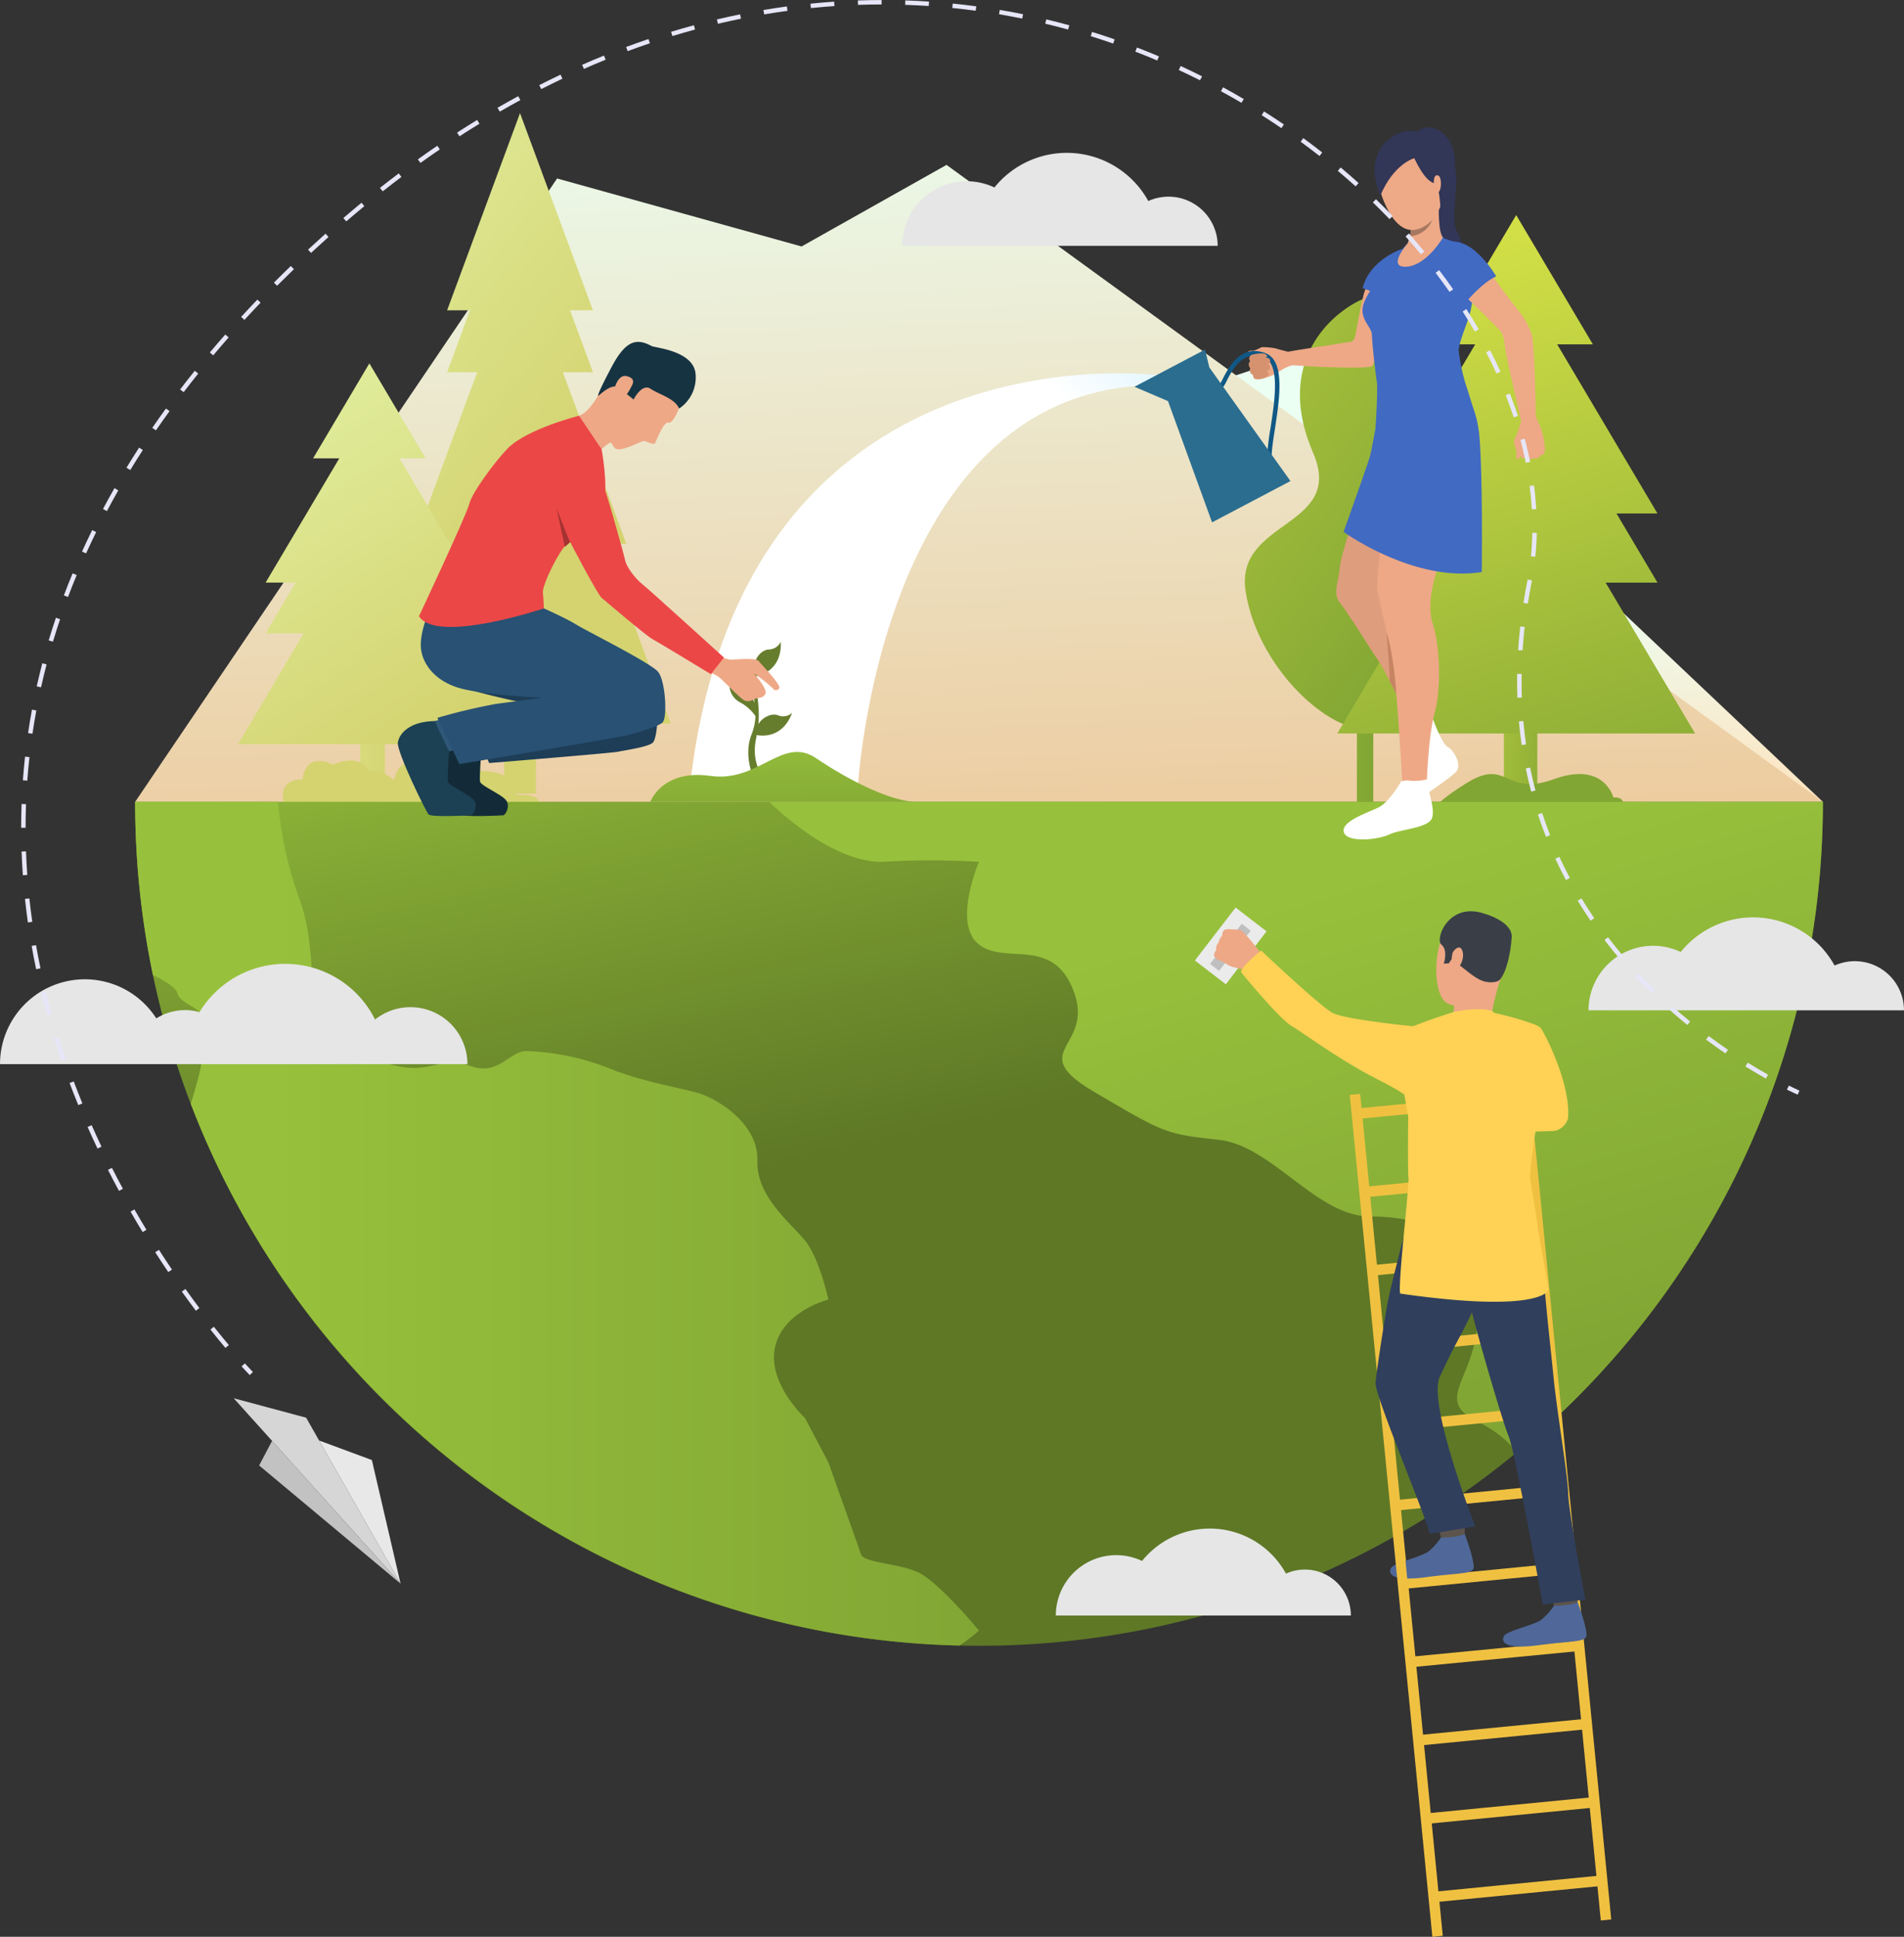 <svg xmlns="http://www.w3.org/2000/svg" xmlns:xlink="http://www.w3.org/1999/xlink" width="422.768" height="430" viewBox="0 0 422.768 430">
  <rect x="0" y="0" width="422.768" height="430" fill="#333333" stroke="none"/>
  <defs>
    <linearGradient id="linear-gradient" x1="0.411" y1="0.504" x2="0.525" y2="1.141" gradientUnits="objectBoundingBox">
      <stop offset="0.16" stop-color="#ebfff3"/>
      <stop offset="1" stop-color="#ffe0ba"/>
    </linearGradient>
    <linearGradient id="linear-gradient-2" x1="0.354" y1="-0.463" x2="0.525" y2="1.254" gradientUnits="objectBoundingBox">
      <stop offset="0.16" stop-color="#ebfff3"/>
      <stop offset="1" stop-color="#edc391"/>
    </linearGradient>
    <linearGradient id="linear-gradient-3" x1="-16.212" y1="-2.269" x2="0.884" y2="0.564" gradientUnits="objectBoundingBox">
      <stop offset="0.16" stop-color="#d4e046"/>
      <stop offset="1" stop-color="#82a634"/>
    </linearGradient>
    <linearGradient id="linear-gradient-4" x1="-0.642" y1="-1.193" x2="0.743" y2="0.886" xlink:href="#linear-gradient-3"/>
    <linearGradient id="linear-gradient-5" x1="-1.885" y1="-1.404" x2="1.475" y2="1.278" xlink:href="#linear-gradient-3"/>
    <linearGradient id="linear-gradient-6" x1="0.248" y1="-0.194" x2="0.562" y2="1.295" xlink:href="#linear-gradient-3"/>
    <linearGradient id="linear-gradient-7" x1="-0.911" y1="-22.624" x2="0.2" y2="-4.121" xlink:href="#linear-gradient-3"/>
    <linearGradient id="linear-gradient-8" x1="-8.037" y1="-2.581" x2="1.489" y2="0.857" gradientUnits="objectBoundingBox">
      <stop offset="0.16" stop-color="#e9ffbb"/>
      <stop offset="0.995" stop-color="#d4d370"/>
    </linearGradient>
    <linearGradient id="linear-gradient-9" x1="-9.346" y1="-3.186" x2="-0.149" y2="0.257" xlink:href="#linear-gradient-8"/>
    <linearGradient id="linear-gradient-10" x1="-2.037" y1="-24.673" x2="0.173" y2="-2.348" xlink:href="#linear-gradient-8"/>
    <linearGradient id="linear-gradient-11" x1="2" y1="-152.187" x2="3.936" y2="-127.125" xlink:href="#linear-gradient-8"/>
    <linearGradient id="linear-gradient-12" x1="-0.526" y1="-0.764" x2="0.445" y2="0.779" xlink:href="#linear-gradient-8"/>
    <linearGradient id="linear-gradient-13" x1="-0.288" y1="-0.848" x2="0.571" y2="1.063" xlink:href="#linear-gradient-8"/>
    <linearGradient id="linear-gradient-14" x1="1.673" y1="-0.653" x2="0.799" y2="0.177" gradientUnits="objectBoundingBox">
      <stop offset="0.16" stop-color="#69d1ff"/>
      <stop offset="1" stop-color="#fff"/>
    </linearGradient>
    <linearGradient id="linear-gradient-15" x1="0.259" y1="-0.376" x2="0.57" y2="0.348" gradientUnits="objectBoundingBox">
      <stop offset="0.16" stop-color="#97c13c"/>
      <stop offset="1" stop-color="#5e7826"/>
    </linearGradient>
    <linearGradient id="linear-gradient-16" y1="0.5" x2="1" y2="0.5" gradientUnits="objectBoundingBox">
      <stop offset="0.16" stop-color="#97c13c"/>
      <stop offset="1" stop-color="#82a634"/>
    </linearGradient>
    <linearGradient id="linear-gradient-17" x1="0.492" y1="-0.016" x2="0.889" y2="0.796" xlink:href="#linear-gradient-16"/>
    <linearGradient id="linear-gradient-18" x1="2.155" y1="-0.097" x2="1.012" y2="0.336" gradientUnits="objectBoundingBox">
      <stop offset="0.096" stop-color="#5d7d2e"/>
      <stop offset="1" stop-color="#677d2e"/>
    </linearGradient>
    <linearGradient id="linear-gradient-19" x1="-118.128" y1="31.217" x2="-118.531" y2="30.307" gradientUnits="objectBoundingBox">
      <stop offset="0.16" stop-color="#105885"/>
      <stop offset="1" stop-color="#2b6d8f"/>
    </linearGradient>
    <linearGradient id="linear-gradient-20" x1="-50.819" y1="23.751" x2="-50.916" y2="23.366" xlink:href="#linear-gradient-19"/>
    <linearGradient id="linear-gradient-21" x1="0.406" y1="-0.981" x2="0.647" y2="4.091" xlink:href="#linear-gradient-15"/>
  </defs>
  <g id="Grupo_30612" data-name="Grupo 30612" transform="translate(-443.648 -203.218)">
    <g id="Grupo_30611" data-name="Grupo 30611" transform="translate(443.648 203.218)">
      <path id="Trazado_64627" data-name="Trazado 64627" d="M501.191,450.865,621.97,373.438,652.8,386.876l115.234-38.12,107.9,102.109Z" transform="translate(-471.18 -272.851)" fill="url(#linear-gradient)"/>
      <path id="Trazado_64628" data-name="Trazado 64628" d="M875.938,414.817,681.35,273.413l-32.188,18.109-54.284-15.094L501.191,414.817Z" transform="translate(-471.18 -236.803)" fill="url(#linear-gradient-2)"/>
      <g id="Grupo_30413" data-name="Grupo 30413" transform="translate(276.406 65.877)">
        <rect id="Rectángulo_6145" data-name="Rectángulo 6145" width="3.627" height="70.507" transform="translate(24.889 46.976)" fill="url(#linear-gradient-3)"/>
        <path id="Trazado_64629" data-name="Trazado 64629" d="M997.829,331.038c-8.763,5.124-16.323,16.323-9.068,33.1S971.3,378.875,973.8,394.971s17.23,30.379,26.525,30.606,23.8-5.895,15.417-25.392,6.575-17.012,1.587-32.2S1012.566,322.423,997.829,331.038Z" transform="translate(-973.621 -329.528)" fill="url(#linear-gradient-4)"/>
      </g>
      <g id="Grupo_30414" data-name="Grupo 30414" transform="translate(296.935 47.746)">
        <rect id="Rectángulo_6146" data-name="Rectángulo 6146" width="7.428" height="63.902" transform="translate(36.99 66.849)" fill="url(#linear-gradient-5)"/>
        <path id="Trazado_64630" data-name="Trazado 64630" d="M1072.568,376.37h11.512l-9.1-15.347h9.1l-22.272-37.552h7.923l-17.025-28.706-17.024,28.706h7.922l-22.272,37.552h9.1l-9.1,15.347h11.513l-19.862,33.491h79.447Z" transform="translate(-1012.983 -294.765)" fill="url(#linear-gradient-6)"/>
      </g>
      <path id="Trazado_64631" data-name="Trazado 64631" d="M1094.275,537.893s-2.029-8.113-13.183-4.057-10.141-4.984-19.557.969-6.23,5.951-6.23,5.951h40.709S1097.752,537.748,1094.275,537.893Z" transform="translate(-736.048 -360.859)" fill="url(#linear-gradient-7)"/>
      <g id="Grupo_30415" data-name="Grupo 30415" transform="translate(52.835 25.115)">
        <rect id="Rectángulo_6147" data-name="Rectángulo 6147" width="5.455" height="48.672" transform="translate(27.17 104.659)" fill="url(#linear-gradient-8)"/>
        <rect id="Rectángulo_6148" data-name="Rectángulo 6148" width="7.064" height="60.77" transform="translate(59.104 90.297)" fill="url(#linear-gradient-9)"/>
        <path id="Trazado_64632" data-name="Trazado 64632" d="M564.267,536.323s-1.626-5.188,4.169-5.188c0,0,.305-6.3,6.812-3.253,0,0,5.49-2.847,8.134,1.422,0,0,6.2-.406,6.2,5.287,0,0,3.864-.4,3.864,1.732Z" transform="translate(-554.093 -383.224)" fill="url(#linear-gradient-10)"/>
        <path id="Trazado_64633" data-name="Trazado 64633" d="M601.164,536.323s-2.084-5.188,5.343-5.188c0,0,.391-6.3,8.729-3.253,0,0,7.036-2.847,10.424,1.422,0,0,7.947-.406,7.947,5.287,0,0,4.952-.4,4.952,1.732Z" transform="translate(-571.718 -383.224)" fill="url(#linear-gradient-11)"/>
        <path id="Trazado_64634" data-name="Trazado 64634" d="M653.041,346.963h4.9l-14.079-38.069h6.678l-5.083-13.744h5.083l-16.19-43.778-16.19,43.778h5.083l-5.083,13.744h6.678l-14.079,38.069h4.9l-14.773,39.944h66.919Z" transform="translate(-571.718 -251.372)" fill="url(#linear-gradient-12)"/>
        <path id="Trazado_64635" data-name="Trazado 64635" d="M588.718,417.838h8.455l-6.685-11.272h6.685l-16.358-27.582h5.819l-12.5-21.085-12.5,21.085h5.819l-16.358,27.582h6.685l-6.685,11.272h8.454l-14.588,24.6h58.353Z" transform="translate(-544.953 -302.34)" fill="url(#linear-gradient-13)"/>
      </g>
      <path id="Trazado_64636" data-name="Trazado 64636" d="M841.665,362.6S748.852,350.084,737.3,454.171h37.312s4.711-86.75,63.755-89.333Z" transform="translate(-584.146 -279.248)" fill="url(#linear-gradient-14)"/>
      <path id="Trazado_64637" data-name="Trazado 64637" d="M875.938,544.537A187.342,187.342,0,0,1,688.565,731.91c-1.445,0-2.891-.013-4.336-.053a187.153,187.153,0,0,1-183.038-187.32Z" transform="translate(-471.18 -366.523)" fill="url(#linear-gradient-15)"/>
      <path id="Trazado_64638" data-name="Trazado 64638" d="M688.565,728.533a42,42,0,0,1-4.336,3.324A187.478,187.478,0,0,1,513.541,611.593c1.392-4.507,2.312-7.935,2.312-9.091,0-4.6,3.7-9.21-1.971-12.481s-.906-2.391-6.358-5.794a13.6,13.6,0,0,0-2.365-1.143,188.146,188.146,0,0,1-3.968-38.547h31.715a83.41,83.41,0,0,0,4.625,21.178c3.941,10.51,1.971,21.021,4.6,23.648s-5.256,2.628,3.941,6.569,5.189,5.465,13.138,7.226,10-2.352,16.356,0,8.606-3.285,12.547-3.285a54.894,54.894,0,0,1,18.392,3.863c6.819,2.76,13.795,3.9,19.051,5.268s14.07,7.252,13.794,15.175,7.331,13.794,10.563,17.736,5.2,13.137,5.2,13.137-10.024,2.5-11.824,10.51,6.622,15.766,6.622,15.766l5.2,9.854s6.569,18.393,7.226,20.364,7.883,1.97,12.481,3.941S688.565,728.533,688.565,728.533Z" transform="translate(-471.18 -366.523)" fill="url(#linear-gradient-16)"/>
      <path id="Trazado_64639" data-name="Trazado 64639" d="M1005.091,544.537a187.02,187.02,0,0,1-68.108,144.531c-1.182-1.932-3.678-4.494-8.854-7.082-10.51-5.255,1.971-10.51,0-26.276s-11.824-19.05-23.649-19.116-21.677-15.7-33.5-17.014S859.155,618.267,843.39,609s0-9.787-4.6-22.268-15.108-5.912-21.073-10.51,0-18.367,0-18.367a179.37,179.37,0,0,0-20.968-.027c-11.824.658-25.619-13.3-25.619-13.3Z" transform="translate(-600.333 -366.523)" fill="url(#linear-gradient-17)"/>
      <path id="Trazado_64640" data-name="Trazado 64640" d="M1179.077,603.45a10.885,10.885,0,0,0-4.5.969,20.65,20.65,0,0,0-34.164-3.011,14.341,14.341,0,0,0-20.473,12.957h70.048A10.918,10.918,0,0,0,1179.077,603.45Z" transform="translate(-767.223 -390.056)" fill="#e6e6e6"/>
      <path id="Trazado_64641" data-name="Trazado 64641" d="M886.895,278.014a10.9,10.9,0,0,0-4.5.967,20.649,20.649,0,0,0-34.163-3.01,14.341,14.341,0,0,0-20.473,12.958h70.046A10.918,10.918,0,0,0,886.895,278.014Z" transform="translate(-627.428 -234.35)" fill="#e6e6e6"/>
      <path id="Trazado_64642" data-name="Trazado 64642" d="M948.447,863.008a10.206,10.206,0,0,0-4.2.9,19.314,19.314,0,0,0-31.954-2.815,13.414,13.414,0,0,0-19.149,12.12h65.515A10.211,10.211,0,0,0,948.447,863.008Z" transform="translate(-658.708 -514.543)" fill="#e6e6e6"/>
      <path id="Trazado_64643" data-name="Trazado 64643" d="M534.791,623.133a12.56,12.56,0,0,0-7.861,2.744,22.27,22.27,0,0,0-38.984-1.648,11.992,11.992,0,0,0-9.595,1.391,18.837,18.837,0,0,0-34.7,10.157H547.435A12.644,12.644,0,0,0,534.791,623.133Z" transform="translate(-443.648 -399.525)" fill="#e6e6e6"/>
      <rect id="Rectángulo_6149" data-name="Rectángulo 6149" width="8.661" height="14.83" transform="translate(274.36 201.49) rotate(37.569)" fill="#ebebeb"/>
      <g id="Grupo_30416" data-name="Grupo 30416" transform="translate(268.686 205.078)">
        <rect id="Rectángulo_6150" data-name="Rectángulo 6150" width="11.35" height="2.523" transform="translate(0 8.897) rotate(-51.616)" fill="#bfbfbf"/>
      </g>
      <g id="Grupo_30562" data-name="Grupo 30562" transform="translate(269.566 202.315)">
        <g id="Grupo_30421" data-name="Grupo 30421" transform="translate(49.553 134.698)">
          <g id="Grupo_30420" data-name="Grupo 30420">
            <g id="Grupo_30419" data-name="Grupo 30419">
              <g id="Grupo_30418" data-name="Grupo 30418">
                <g id="Grupo_30417" data-name="Grupo 30417">
                  <path id="Trazado_64644" data-name="Trazado 64644" d="M1055.516,850.484s.822,3.228.934,3.715,5.175-.853,5.175-.853l0-3.949S1056.109,849.951,1055.516,850.484Z" transform="translate(-1055.516 -849.397)" fill="#5c544d"/>
                </g>
              </g>
            </g>
          </g>
        </g>
        <g id="Grupo_30426" data-name="Grupo 30426" transform="translate(39.097 138.294)">
          <g id="Grupo_30425" data-name="Grupo 30425">
            <g id="Grupo_30424" data-name="Grupo 30424">
              <g id="Grupo_30423" data-name="Grupo 30423">
                <g id="Grupo_30422" data-name="Grupo 30422">
                  <path id="Trazado_64645" data-name="Trazado 64645" d="M1046.759,857.086a14.017,14.017,0,0,1-2.9,3.184c-1.485,1.032-7.213,2.366-8.05,3.358-.6.716-1.443,3.428,7.749,2.191,6.53-.879,9.752-.658,10.339-1.8s-1.862-7.731-1.862-7.731S1050.636,857.051,1046.759,857.086Z" transform="translate(-1035.469 -856.292)" fill="#4f6899"/>
                </g>
              </g>
            </g>
          </g>
        </g>
        <g id="Grupo_30494" data-name="Grupo 30494" transform="translate(30.135 36.907)">
          <g id="Grupo_30431" data-name="Grupo 30431" transform="translate(0 3.629)">
            <g id="Grupo_30430" data-name="Grupo 30430">
              <g id="Grupo_30429" data-name="Grupo 30429">
                <g id="Grupo_30428" data-name="Grupo 30428">
                  <g id="Grupo_30427" data-name="Grupo 30427">
                    <rect id="Rectángulo_6151" data-name="Rectángulo 6151" width="2.323" height="187.821" transform="translate(0 0.227) rotate(-5.605)" fill="#f0c141"/>
                  </g>
                </g>
              </g>
            </g>
          </g>
          <g id="Grupo_30436" data-name="Grupo 30436" transform="translate(37.4)">
            <g id="Grupo_30435" data-name="Grupo 30435">
              <g id="Grupo_30434" data-name="Grupo 30434">
                <g id="Grupo_30433" data-name="Grupo 30433">
                  <g id="Grupo_30432" data-name="Grupo 30432">
                    <path id="Trazado_64646" data-name="Trazado 64646" d="M1108.34,849.042,1090,662.119l2.312-.224,18.345,186.923Z" transform="translate(-1089.996 -661.895)" fill="#f0c141"/>
                  </g>
                </g>
              </g>
            </g>
          </g>
          <g id="Grupo_30482" data-name="Grupo 30482" transform="translate(1.466 3.262)">
            <g id="Grupo_30441" data-name="Grupo 30441">
              <g id="Grupo_30440" data-name="Grupo 30440">
                <g id="Grupo_30439" data-name="Grupo 30439">
                  <g id="Grupo_30438" data-name="Grupo 30438">
                    <g id="Grupo_30437" data-name="Grupo 30437">
                      <rect id="Rectángulo_6152" data-name="Rectángulo 6152" width="37.576" height="2.324" transform="matrix(0.995, -0.096, 0.096, 0.995, 0, 3.625)" fill="#f0c141"/>
                    </g>
                  </g>
                </g>
              </g>
            </g>
            <g id="Grupo_30446" data-name="Grupo 30446" transform="translate(1.688 17.387)">
              <g id="Grupo_30445" data-name="Grupo 30445">
                <g id="Grupo_30444" data-name="Grupo 30444">
                  <g id="Grupo_30443" data-name="Grupo 30443">
                    <g id="Grupo_30442" data-name="Grupo 30442">
                      <rect id="Rectángulo_6153" data-name="Rectángulo 6153" width="37.577" height="2.323" transform="translate(0 3.633) rotate(-5.549)" fill="#f0c141"/>
                    </g>
                  </g>
                </g>
              </g>
            </g>
            <g id="Grupo_30451" data-name="Grupo 30451" transform="translate(3.376 34.781)">
              <g id="Grupo_30450" data-name="Grupo 30450">
                <g id="Grupo_30449" data-name="Grupo 30449">
                  <g id="Grupo_30448" data-name="Grupo 30448">
                    <g id="Grupo_30447" data-name="Grupo 30447">
                      <rect id="Rectángulo_6154" data-name="Rectángulo 6154" width="37.576" height="2.324" transform="translate(0 3.628) rotate(-5.54)" fill="#f0c141"/>
                    </g>
                  </g>
                </g>
              </g>
            </g>
            <g id="Grupo_30456" data-name="Grupo 30456" transform="translate(5.064 52.17)">
              <g id="Grupo_30455" data-name="Grupo 30455">
                <g id="Grupo_30454" data-name="Grupo 30454">
                  <g id="Grupo_30453" data-name="Grupo 30453">
                    <g id="Grupo_30452" data-name="Grupo 30452">
                      <rect id="Rectángulo_6155" data-name="Rectángulo 6155" width="37.576" height="2.323" transform="matrix(0.995, -0.097, 0.097, 0.995, 0, 3.633)" fill="#f0c141"/>
                    </g>
                  </g>
                </g>
              </g>
            </g>
            <g id="Grupo_30461" data-name="Grupo 30461" transform="translate(6.751 69.562)">
              <g id="Grupo_30460" data-name="Grupo 30460">
                <g id="Grupo_30459" data-name="Grupo 30459">
                  <g id="Grupo_30458" data-name="Grupo 30458">
                    <g id="Grupo_30457" data-name="Grupo 30457">
                      <rect id="Rectángulo_6156" data-name="Rectángulo 6156" width="37.577" height="2.323" transform="translate(0 3.633) rotate(-5.549)" fill="#f0c141"/>
                    </g>
                  </g>
                </g>
              </g>
            </g>
            <g id="Grupo_30466" data-name="Grupo 30466" transform="translate(8.439 86.953)">
              <g id="Grupo_30465" data-name="Grupo 30465">
                <g id="Grupo_30464" data-name="Grupo 30464">
                  <g id="Grupo_30463" data-name="Grupo 30463">
                    <g id="Grupo_30462" data-name="Grupo 30462">
                      <rect id="Rectángulo_6157" data-name="Rectángulo 6157" width="37.577" height="2.323" transform="translate(0 3.633) rotate(-5.549)" fill="#f0c141"/>
                    </g>
                  </g>
                </g>
              </g>
            </g>
            <g id="Grupo_30471" data-name="Grupo 30471" transform="translate(10.127 104.345)">
              <g id="Grupo_30470" data-name="Grupo 30470">
                <g id="Grupo_30469" data-name="Grupo 30469">
                  <g id="Grupo_30468" data-name="Grupo 30468">
                    <g id="Grupo_30467" data-name="Grupo 30467">
                      <rect id="Rectángulo_6158" data-name="Rectángulo 6158" width="37.576" height="2.323" transform="matrix(0.995, -0.097, 0.097, 0.995, 0, 3.632)" fill="#f0c141"/>
                    </g>
                  </g>
                </g>
              </g>
            </g>
            <g id="Grupo_30476" data-name="Grupo 30476" transform="translate(11.815 121.74)">
              <g id="Grupo_30475" data-name="Grupo 30475">
                <g id="Grupo_30474" data-name="Grupo 30474">
                  <g id="Grupo_30473" data-name="Grupo 30473">
                    <g id="Grupo_30472" data-name="Grupo 30472">
                      <rect id="Rectángulo_6159" data-name="Rectángulo 6159" width="37.576" height="2.323" transform="matrix(0.995, -0.096, 0.096, 0.995, 0, 3.626)" fill="#f0c141"/>
                    </g>
                  </g>
                </g>
              </g>
            </g>
            <g id="Grupo_30481" data-name="Grupo 30481" transform="translate(13.502 139.128)">
              <g id="Grupo_30480" data-name="Grupo 30480">
                <g id="Grupo_30479" data-name="Grupo 30479">
                  <g id="Grupo_30478" data-name="Grupo 30478">
                    <g id="Grupo_30477" data-name="Grupo 30477">
                      <rect id="Rectángulo_6160" data-name="Rectángulo 6160" width="37.577" height="2.323" transform="matrix(0.995, -0.097, 0.097, 0.995, 0, 3.632)" fill="#f0c141"/>
                    </g>
                  </g>
                </g>
              </g>
            </g>
          </g>
          <g id="Grupo_30493" data-name="Grupo 30493" transform="translate(16.656 159.781)">
            <g id="Grupo_30487" data-name="Grupo 30487">
              <g id="Grupo_30486" data-name="Grupo 30486">
                <g id="Grupo_30485" data-name="Grupo 30485">
                  <g id="Grupo_30484" data-name="Grupo 30484">
                    <g id="Grupo_30483" data-name="Grupo 30483">
                      <rect id="Rectángulo_6161" data-name="Rectángulo 6161" width="37.576" height="2.323" transform="matrix(0.995, -0.097, 0.097, 0.995, 0, 3.632)" fill="#f0c141"/>
                    </g>
                  </g>
                </g>
              </g>
            </g>
            <g id="Grupo_30492" data-name="Grupo 30492" transform="translate(1.688 17.389)">
              <g id="Grupo_30491" data-name="Grupo 30491">
                <g id="Grupo_30490" data-name="Grupo 30490">
                  <g id="Grupo_30489" data-name="Grupo 30489">
                    <g id="Grupo_30488" data-name="Grupo 30488">
                      <rect id="Rectángulo_6162" data-name="Rectángulo 6162" width="37.576" height="2.323" transform="matrix(0.995, -0.097, 0.097, 0.995, 0, 3.637)" fill="#f0c141"/>
                    </g>
                  </g>
                </g>
              </g>
            </g>
          </g>
        </g>
        <g id="Grupo_30499" data-name="Grupo 30499" transform="translate(35.858 65.23)">
          <g id="Grupo_30498" data-name="Grupo 30498">
            <g id="Grupo_30497" data-name="Grupo 30497">
              <g id="Grupo_30496" data-name="Grupo 30496">
                <g id="Grupo_30495" data-name="Grupo 30495">
                  <path id="Trazado_64647" data-name="Trazado 64647" d="M1036.708,718.771s-3.684,13.681-4.655,18.571c-.846,4.26-2.549,15.609-2.791,18.307s10.875,28.813,12.031,33.53l10.129-1.625s-10.686-27.182-7.9-33.222c4.145-8.983,4.685-8.712,7.952-16.112s10.743-7.575,12.751-21.306C1064.226,716.914,1039.426,714.416,1036.708,718.771Z" transform="translate(-1029.258 -716.201)" fill="#303f5c"/>
                </g>
              </g>
            </g>
          </g>
        </g>
        <g id="Grupo_30504" data-name="Grupo 30504" transform="translate(49.34 0.715)">
          <g id="Grupo_30503" data-name="Grupo 30503">
            <g id="Grupo_30502" data-name="Grupo 30502">
              <g id="Grupo_30501" data-name="Grupo 30501">
                <g id="Grupo_30500" data-name="Grupo 30500">
                  <path id="Trazado_64648" data-name="Trazado 64648" d="M1067.086,593.12s-6.725-2.512-9.826,2.608-2.8,15.369.587,16.629,8.483.6,10.219-2.6,3.3-7.835,3.227-10.93S1068.852,594.013,1067.086,593.12Z" transform="translate(-1055.108 -592.503)" fill="#eea886"/>
                </g>
              </g>
            </g>
          </g>
        </g>
        <g id="Grupo_30509" data-name="Grupo 30509" transform="translate(53.015 14.057)">
          <g id="Grupo_30508" data-name="Grupo 30508">
            <g id="Grupo_30507" data-name="Grupo 30507">
              <g id="Grupo_30506" data-name="Grupo 30506">
                <g id="Grupo_30505" data-name="Grupo 30505">
                  <path id="Trazado_64649" data-name="Trazado 64649" d="M1062.348,624.281a5.644,5.644,0,0,1-.177,2.631c-.45.869,8.458.891,8.458.891a58.779,58.779,0,0,1,2.094-8.715C1074.095,615.1,1062.348,624.281,1062.348,624.281Z" transform="translate(-1062.154 -618.083)" fill="#eea886"/>
                </g>
              </g>
            </g>
          </g>
        </g>
        <g id="Grupo_30514" data-name="Grupo 30514" transform="translate(50.121)">
          <g id="Grupo_30513" data-name="Grupo 30513">
            <g id="Grupo_30512" data-name="Grupo 30512">
              <g id="Grupo_30511" data-name="Grupo 30511">
                <g id="Grupo_30510" data-name="Grupo 30510">
                  <path id="Trazado_64650" data-name="Trazado 64650" d="M1070.069,606.193s-.614,1.014-3.125.621-5.571-3.733-6.619-4.1-1.058-.984-1.058-.984l-.657.959-1.112.07s1.016-2.987-.516-4.205,1.59-9.668,9.639-6.854c0,0,6.182,1.7,5.957,5.22S1071.452,604.442,1070.069,606.193Z" transform="translate(-1056.605 -591.132)" fill="#3a3f47"/>
                </g>
              </g>
            </g>
          </g>
        </g>
        <g id="Grupo_30519" data-name="Grupo 30519" transform="translate(52.751 8.041)">
          <g id="Grupo_30518" data-name="Grupo 30518">
            <g id="Grupo_30517" data-name="Grupo 30517">
              <g id="Grupo_30516" data-name="Grupo 30516">
                <g id="Grupo_30515" data-name="Grupo 30515">
                  <path id="Trazado_64651" data-name="Trazado 64651" d="M1061.847,607.83c.141-.589,1.641-2.274,2.214-.47s-.868,4.231-1.673,4.023S1061.489,609.325,1061.847,607.83Z" transform="translate(-1061.649 -606.549)" fill="#eea886"/>
                </g>
              </g>
            </g>
          </g>
        </g>
        <g id="Grupo_30523" data-name="Grupo 30523" transform="translate(66.527 25.835)">
          <g id="Grupo_30522" data-name="Grupo 30522">
            <g id="Grupo_30521" data-name="Grupo 30521">
              <g id="Grupo_30520" data-name="Grupo 30520">
                <path id="Trazado_64652" data-name="Trazado 64652" d="M1100.135,660.8a3.961,3.961,0,0,1-1.768,2.308,2.884,2.884,0,0,1-1.533.5l-.4.014h0l-6.989.237s-5.2-16.792,4.551-23.2C1094.3,640.7,1100.812,652.706,1100.135,660.8Z" transform="translate(-1088.062 -640.667)" fill="#ffd255"/>
              </g>
            </g>
          </g>
        </g>
        <g id="Grupo_30528" data-name="Grupo 30528" transform="translate(42.509 138.293)">
          <g id="Grupo_30527" data-name="Grupo 30527">
            <g id="Grupo_30526" data-name="Grupo 30526">
              <g id="Grupo_30525" data-name="Grupo 30525">
                <g id="Grupo_30524" data-name="Grupo 30524">
                  <path id="Trazado_64653" data-name="Trazado 64653" d="M1057.025,864.023c-.588,1.138-3.809.916-10.339,1.8a29.914,29.914,0,0,1-4.294.317l-.381-3.928a29.6,29.6,0,0,0,4.976-1.938,14.01,14.01,0,0,0,2.9-3.183c3.877-.034,5.274-.795,5.274-.795S1057.612,862.884,1057.025,864.023Z" transform="translate(-1042.011 -856.291)" fill="#4f6899"/>
                </g>
              </g>
            </g>
          </g>
        </g>
        <g id="Grupo_30532" data-name="Grupo 30532" transform="translate(52.51 21.73)">
          <g id="Grupo_30531" data-name="Grupo 30531">
            <g id="Grupo_30530" data-name="Grupo 30530">
              <g id="Grupo_30529" data-name="Grupo 30529">
                <path id="Trazado_64654" data-name="Trazado 64654" d="M1061.88,633.439s5.484-1.275,8.575-.232l.467.432s.939,1.8-2.6,1.956S1059.23,636.007,1061.88,633.439Z" transform="translate(-1061.187 -632.796)" fill="#ffd255"/>
              </g>
            </g>
          </g>
        </g>
        <g id="Grupo_30537" data-name="Grupo 30537" transform="translate(74.635 149.798)">
          <g id="Grupo_30536" data-name="Grupo 30536">
            <g id="Grupo_30535" data-name="Grupo 30535">
              <g id="Grupo_30534" data-name="Grupo 30534">
                <g id="Grupo_30533" data-name="Grupo 30533">
                  <path id="Trazado_64655" data-name="Trazado 64655" d="M1103.609,879.436s.822,3.228.933,3.715,5.174-.853,5.174-.853l0-3.949S1104.2,878.9,1103.609,879.436Z" transform="translate(-1103.609 -878.349)" fill="#5c544d"/>
                </g>
              </g>
            </g>
          </g>
        </g>
        <g id="Grupo_30542" data-name="Grupo 30542" transform="translate(56.5 65.943)">
          <g id="Grupo_30541" data-name="Grupo 30541">
            <g id="Grupo_30540" data-name="Grupo 30540">
              <g id="Grupo_30539" data-name="Grupo 30539">
                <g id="Grupo_30538" data-name="Grupo 30538">
                  <path id="Trazado_64656" data-name="Trazado 64656" d="M1083.163,717.569a106.769,106.769,0,0,1,2.392,15.239c.505,7.044,1.424,14.772,2.155,22.14.815,8.214,3.14,21.493,3.26,25.887s3.82,23.6,3.82,23.6l-9.46,1.087s-6.146-33.935-7.6-37.4-8.65-28.2-8.892-30.974S1083.163,717.569,1083.163,717.569Z" transform="translate(-1068.836 -717.569)" fill="#303f5c"/>
                </g>
              </g>
            </g>
          </g>
        </g>
        <g id="Grupo_30547" data-name="Grupo 30547" transform="translate(64.18 153.394)">
          <g id="Grupo_30546" data-name="Grupo 30546">
            <g id="Grupo_30545" data-name="Grupo 30545">
              <g id="Grupo_30544" data-name="Grupo 30544">
                <g id="Grupo_30543" data-name="Grupo 30543">
                  <path id="Trazado_64657" data-name="Trazado 64657" d="M1094.851,886.039a14.053,14.053,0,0,1-2.9,3.184c-1.485,1.032-7.213,2.365-8.049,3.358-.6.717-1.444,3.428,7.748,2.19,6.53-.879,9.751-.657,10.339-1.8s-1.863-7.73-1.863-7.73S1098.727,886,1094.851,886.039Z" transform="translate(-1083.562 -885.245)" fill="#4f6899"/>
                </g>
              </g>
            </g>
          </g>
        </g>
        <g id="Grupo_30551" data-name="Grupo 30551" transform="translate(35.861 22.373)">
          <g id="Grupo_30550" data-name="Grupo 30550">
            <g id="Grupo_30549" data-name="Grupo 30549">
              <g id="Grupo_30548" data-name="Grupo 30548">
                <path id="Trazado_64658" data-name="Trazado 64658" d="M1034.8,696.543c-.806-.115,2-24.134,1.786-25.64-.144-1.005-.121-8.811-.062-13.677l-.878-4.924a22.438,22.438,0,0,0-1.929-1.219c-1.219-.7-2.75-1.508-4.449-2.358.2-1.163.335-2.079.388-2.615a9.837,9.837,0,0,1,4.978-7.583,8.119,8.119,0,0,1,1.134-.566c.626-.266,1.241-.523,1.837-.768,3.968-1.632,9.006-3.165,9.006-3.165h8.095a68.691,68.691,0,0,1,9.835,2.735,6.873,6.873,0,0,1,1.327.728l-1.1,23.079a.1.1,0,0,0,0,.015c0,.008,0,.017,0,.03-.5,3.247-1.017,7.077-1.191,9.762-.071,1.1,1.182,6.985,1.837,12.389l2.289,12.932S1066.371,701.056,1034.8,696.543Z" transform="translate(-1029.265 -634.028)" fill="#ffd255"/>
              </g>
            </g>
          </g>
        </g>
        <g id="Grupo_30556" data-name="Grupo 30556" transform="translate(0 3.971)">
          <g id="Grupo_30555" data-name="Grupo 30555">
            <g id="Grupo_30554" data-name="Grupo 30554">
              <g id="Grupo_30553" data-name="Grupo 30553">
                <g id="Grupo_30552" data-name="Grupo 30552">
                  <path id="Trazado_64659" data-name="Trazado 64659" d="M960.569,604.812a3.465,3.465,0,0,0,.814.749s.632.238,1.07.435a3.421,3.421,0,0,1,.333.167,6.348,6.348,0,0,0,1.789.947c.865.248,4.775,1.139,4.775,1.139l.91-2.32.652-1.874s-3.619-4.69-4.4-5.016a2.008,2.008,0,0,0-.226-.08,8.073,8.073,0,0,0-1.659-.151c-.137-.025-1.516-.179-1.814.107a1.356,1.356,0,0,0-.468,1.232,3.246,3.246,0,0,0-.834,1.576,2.012,2.012,0,0,0-.543,1.693S960.3,604.243,960.569,604.812Z" transform="translate(-960.505 -598.745)" fill="#eea886"/>
                </g>
              </g>
            </g>
          </g>
        </g>
        <g id="Grupo_30561" data-name="Grupo 30561" transform="translate(5.957 8.722)">
          <g id="Grupo_30560" data-name="Grupo 30560">
            <g id="Grupo_30559" data-name="Grupo 30559">
              <g id="Grupo_30558" data-name="Grupo 30558">
                <g id="Grupo_30557" data-name="Grupo 30557">
                  <path id="Trazado_64660" data-name="Trazado 64660" d="M1007.949,639.594a53.708,53.708,0,0,0-6.117-3.392c-7.531-3.768-16.829-10.6-18.6-11.585-2.718-1.517-11.307-12.01-11.307-12.01.443-1.58,4.515-4.752,4.515-4.752s13.019,12.333,15.865,13.85c2.447,1.3,14.532,2.623,17.861,2.966.541.056.851.086.851.086C1014.5,629.5,1009.891,640.845,1007.949,639.594Z" transform="translate(-971.928 -607.855)" fill="#ffd255"/>
                </g>
              </g>
            </g>
          </g>
        </g>
      </g>
      <path id="Trazado_64661" data-name="Trazado 64661" d="M760.241,497.121c1.18.227,5.737.7,7.849-4.912a3.03,3.03,0,0,1-3.13.523c-1.343-.5-3.337.306-4.355,1.954.331-3.569-.327-6.019-.457-9.274-.02-.494-.021-.943-.011-1.357.809-.147,5.73-1.3,5.437-7.648a3.03,3.03,0,0,1-2.669,1.717c-1.594.077-3.292,1.966-3.276,4.181a7.613,7.613,0,0,0-.465,2.7,34.783,34.783,0,0,0,.623,4.978,6.753,6.753,0,0,0-.864-1.4c-2.034-2.511-4.257-2.822-4.675-3.467a4.41,4.41,0,0,0,2.38,4.788,9.927,9.927,0,0,1,3.324,2.994,12.366,12.366,0,0,1-.87,4.1c-1.971,5.009.729,10.264.729,10.264l1.735-1.067s-2.628-3.039-1.414-8.457C760.177,497.514,760.2,497.328,760.241,497.121Z" transform="translate(-592.212 -333.926)" fill="url(#linear-gradient-18)"/>
      <g id="Grupo_30580" data-name="Grupo 30580" transform="translate(251.894 28.26)">
        <path id="Trazado_64662" data-name="Trazado 64662" d="M1031.783,315.719a7.281,7.281,0,0,0-1-.246,28.169,28.169,0,0,0-4,1.375c-5.527,2.119-14.777,5.947-14.777,5.947s-1.726,7.061-2.664,9.838v0a3.88,3.88,0,0,1-.466,1.081c-.59.533-9.094.354-14.585,0s-6.081-.354-6.081-.354.059-2.422,2.009-2.834,10.628-1.653,12.044-1.949,2.364.118,2.776-1.3c.217-.745.647-3.333,1.15-5.867.21-1.059.434-2.107.662-3.01v0a10.4,10.4,0,0,1,.786-2.339c.651-1.114,3.532-3.823,5.659-5.745,0,0,0,0,0,0,1.145-1.033,2.074-1.839,2.318-2.046.7-.591,6.274-2.187,6.274-2.187s3.576.831,5.771,1.31c.532.115.981.21,1.282.269.476.092,1.633.469,3.041.952l0,0C1032.537,309.8,1032.234,312.851,1031.783,315.719Z" transform="translate(-956.091 -280.693)" fill="#eea886"/>
        <g id="Grupo_30565" data-name="Grupo 30565" transform="translate(25.265 48.795)">
          <g id="Grupo_30564" data-name="Grupo 30564">
            <g id="Grupo_30563" data-name="Grupo 30563">
              <path id="Trazado_64663" data-name="Trazado 64663" d="M984.431,352.19a17.774,17.774,0,0,0-1.777-.516c-.505-.1-1.21-.35-1.665-.453a15.581,15.581,0,0,0-2.946-.241,12.216,12.216,0,0,1-1.752.782c-.415.019-1.26-.054-1.225.335s.783.679.783.679a.516.516,0,0,0-.441.392,1.008,1.008,0,0,0,.187.956s-.35.315-.337.615a1.269,1.269,0,0,0,.34.918,1.2,1.2,0,0,0-.051.764.987.987,0,0,0,.655.7s.029.739.39.878a3.009,3.009,0,0,0,.994.056,10.39,10.39,0,0,0,4.553-1.791,10.93,10.93,0,0,1,3.663-1.545Z" transform="translate(-975.065 -350.961)" fill="#eea886"/>
            </g>
          </g>
        </g>
        <path id="Trazado_64664" data-name="Trazado 64664" d="M1050.653,509.466s1.992,5.511,3.236,6.105,3.136,3.743,2.035,5.29-7.516,5.35-8.016,6.425S1045.858,511.916,1050.653,509.466Z" transform="translate(-984.345 -378.003)" fill="#fff"/>
        <path id="Trazado_64665" data-name="Trazado 64665" d="M1032.135,440.946l-2.167,8.7s-2.021-4.166-4.093-8.261c-.519-1.026-1.04-2.048-1.535-3a51.488,51.488,0,0,0-2.573-4.607c-1.5-2.056-6.426-10.222-8.289-12.468s-.451-4.628-.176-7.893,4.43-14.858,5.162-18.364,4.052-16.116,4.052-16.116C1028.5,381.645,1032.135,440.946,1032.135,440.946Z" transform="translate(-967.725 -315.552)" fill="#de9d7d"/>
        <path id="Trazado_64666" data-name="Trazado 64666" d="M1031.617,371.528s.265,6.475.054,8.161-.49,11.306-.615,15.948-1.5,13.622-.937,15.508,2.791,12.651,3.466,16.168,1.984,25.991,1.984,25.991a7.484,7.484,0,0,0,5.456-.918s.332-9.794,1.715-14.813,1.341-14.09-.448-19.813,1.514-14.036,3.794-18.629,5.9-22.781,5.671-25.134a22.967,22.967,0,0,0-5.063-10.949C1043.5,359.294,1031.617,371.528,1031.617,371.528Z" transform="translate(-976.076 -307.606)" fill="#eea886"/>
        <path id="Trazado_64667" data-name="Trazado 64667" d="M1034.172,535a12.787,12.787,0,0,1-3.64.3,3.9,3.9,0,0,0-2.11.163s-2.563,4.565-5,5.759-8.4,3.1-7.7,5.5,7.6,1.7,10.115.489,8.848-1.366,9.513-3.789S1033.92,536.2,1034.172,535Z" transform="translate(-969.223 -390.219)" fill="#fff"/>
        <path id="Trazado_64668" data-name="Trazado 64668" d="M1022.991,373.908s-1.046,5.853-1.439,7.415-5.892,16.908-5.892,16.908,15.612,11.338,30.679,8.925c0,0,.255-20.795-.518-30.113a24.886,24.886,0,0,0-4.885-12.814C1039.627,362.344,1022.991,373.908,1022.991,373.908Z" transform="translate(-969.222 -308.414)" fill="#416ac2"/>
        <path id="Trazado_64669" data-name="Trazado 64669" d="M1036.122,486.1h0c-.519-1.026-1.04-2.048-1.535-3,.152-1.216-.643-10.7-.643-10.7C1035.629,477.5,1036.122,486.1,1036.122,486.1Z" transform="translate(-977.969 -360.268)" fill="#c78564"/>
        <g id="Grupo_30566" data-name="Grupo 30566" transform="translate(61.746)">
          <path id="Trazado_64670" data-name="Trazado 64670" d="M1046.052,258.353s2.521-2.385,5.729.4,2.4,6.147,2.887,9.148-1.335,10.179.33,12.907.536,4.525.536,4.525-8.469,3.963-9.963-9.62S1046.052,258.353,1046.052,258.353Z" transform="translate(-1045.013 -257.402)" fill="#323657"/>
        </g>
        <g id="Grupo_30567" data-name="Grupo 30567" transform="translate(50.644 17.451)">
          <path id="Trazado_64671" data-name="Trazado 64671" d="M1040.761,295.616a4.735,4.735,0,0,0,.819,2.262c.638.619,5.915,1.584,7.239,3.187s-.607,10.49-1.067,12.884-2.821,7.487-2.666,9.208a45.6,45.6,0,0,0,1.606,7.516c.506,1.3,2.1,6.88,2.462,7.943,0,0-13.291,4.228-22.557,1.681,0,0,.581-8.613.3-10.428s-1.056-8.5-1.081-10.362-2.96-3.56-1.841-6.938c.983-2.964,5.786-8.825,6.669-9.98s3.1-3.413,3.1-3.413,1.152-3.042.719-4.911l6.1-3.4A37.728,37.728,0,0,0,1040.761,295.616Z" transform="translate(-1023.725 -290.863)" fill="#416ac2"/>
        </g>
        <g id="Grupo_30568" data-name="Grupo 30568" transform="translate(67.194 25.721)">
          <path id="Trazado_64672" data-name="Trazado 64672" d="M1057.718,307.415c-.529.364-3.2.952-1.914,4.006a19.166,19.166,0,0,0,5.354,6.661c1.338,1.1,7.266,6.928,8.2,7.971s.965,2.092,1.276,4.359,3.55,15.671,3.627,16.661l3.149-1.023s-.269-16.861-.908-18.909-1.522-3.68-3.88-6.6-7.707-10.622-8.752-11.565S1060.509,305.5,1057.718,307.415Z" transform="translate(-1055.458 -306.719)" fill="#eea987"/>
        </g>
        <g id="Grupo_30569" data-name="Grupo 30569" transform="translate(66.894 25.389)">
          <path id="Trazado_64673" data-name="Trazado 64673" d="M1061.52,319.626s3.484-4.344,6.8-5.842c0,0-5.971-10.289-11.827-7.082C1051.7,309.325,1058.9,316.406,1061.52,319.626Z" transform="translate(-1054.884 -306.082)" fill="#416ac2"/>
        </g>
        <g id="Grupo_30570" data-name="Grupo 30570" transform="translate(58.463 16.418)">
          <path id="Trazado_64674" data-name="Trazado 64674" d="M1048.754,296.931s-3.574,6.191-8.094,6.483.264-5.185.264-5.185a10.936,10.936,0,0,0,.477-1.566,11.213,11.213,0,0,0,.238-1.408h0a8.792,8.792,0,0,0,0-1.936l6.231-4.437S1047.549,295.544,1048.754,296.931Z" transform="translate(-1038.717 -288.882)" fill="#eea987"/>
        </g>
        <g id="Grupo_30571" data-name="Grupo 30571" transform="translate(53.965 1.208)">
          <path id="Trazado_64675" data-name="Trazado 64675" d="M1038.444,281.258c-1.075.162-4.124.378-6.894-6.215-3.384-8.053-.236-13.157,3.011-14.606s6.609-.861,9.18,3.2c0,0,1.919,3.179,1.006,9.663S1039.595,281.083,1038.444,281.258Z" transform="translate(-1030.093 -259.718)" fill="#eea987"/>
        </g>
        <g id="Grupo_30572" data-name="Grupo 30572" transform="translate(53.336 0.777)">
          <path id="Trazado_64676" data-name="Trazado 64676" d="M1037.689,264.98s-4.513,1.147-7.552,8.327c0,0-3.438-7.3,1.093-11.781s8.737-2.161,10.294-.873c0,0,1.9.074,2.606,3.51s3.966,8.113-.656,11.542c0,0-.213-3.938-.832-4.753S1040.584,271.037,1037.689,264.98Z" transform="translate(-1028.888 -258.892)" fill="#323657"/>
        </g>
        <g id="Grupo_30573" data-name="Grupo 30573" transform="translate(66.457 10.642)">
          <path id="Trazado_64677" data-name="Trazado 64677" d="M1054.14,278.52c.117-.64.7-1,1.166-.425s.524,3.135-.347,3.58S1053.9,279.818,1054.14,278.52Z" transform="translate(-1054.045 -277.807)" fill="#eea987"/>
        </g>
        <g id="Grupo_30574" data-name="Grupo 30574" transform="translate(61.147 20.563)">
          <path id="Trazado_64678" data-name="Trazado 64678" d="M1048.856,296.829a5.773,5.773,0,0,1-4.992,3.636,11.213,11.213,0,0,0,.238-1.408h0S1046.47,299.37,1048.856,296.829Z" transform="translate(-1043.864 -296.829)" fill="#a77860"/>
        </g>
        <path id="Trazado_64679" data-name="Trazado 64679" d="M1032.616,309.129s-7.277,2.314-8.833,8.742l2.808,1.038Z" transform="translate(-973.109 -282.151)" fill="#416ac2"/>
        <g id="Grupo_30575" data-name="Grupo 30575" transform="translate(84.236 61.05)">
          <path id="Trazado_64680" data-name="Trazado 64680" d="M1089.178,376.073s.783,2.282.526,2.843a13.623,13.623,0,0,0-.594,1.957c-.146.549-1.008,1.907-.976,2.515a17.28,17.28,0,0,1,.6,2.221c-.021.51-.175,1.542.212,1.533s.744-.9.744-.9.005.465.342.576a.864.864,0,0,0,.961-.143s.276.458.572.47a1.139,1.139,0,0,0,.938-.335.975.975,0,0,0,.747.133,1.122,1.122,0,0,0,.749-.74s.73.032.9-.4a3.414,3.414,0,0,0,.145-1.239,16.987,16.987,0,0,0-1.5-5.81,11.825,11.825,0,0,1-1.274-4.3Z" transform="translate(-1088.133 -374.457)" fill="#eea886"/>
        </g>
        <g id="Grupo_30577" data-name="Grupo 30577" transform="translate(0 49.347)">
          <g id="Grupo_30576" data-name="Grupo 30576" transform="translate(17.47 0.328)">
            <path id="Trazado_64681" data-name="Trazado 64681" d="M975.06,381.62l-14.942-20.978.752-.635a.656.656,0,0,0,.4.182.51.51,0,0,0,.339-.207,8.4,8.4,0,0,0,.654-1.162c1.29-2.523,3.972-7.773,9.469-5.7,4.434,1.675,3.144,10.061,2.107,16.8-.512,3.327-1,6.47-.54,7.544Zm-13.4-20.51,10.473,14.7a53.289,53.289,0,0,1,.727-6.041c.932-6.049,2.206-14.333-1.48-15.725-4.67-1.765-6.992,2.779-8.24,5.221a7.683,7.683,0,0,1-.79,1.362A1.578,1.578,0,0,1,961.664,361.11Z" transform="translate(-960.118 -352.648)" fill="url(#linear-gradient-19)"/>
          </g>
          <path id="Trazado_64682" data-name="Trazado 64682" d="M943.857,390.383l-9.785-26.915h0l-7.449-3.189L942.3,352.02l.949,3.96,18.014,25.234Z" transform="translate(-926.622 -352.02)" fill="url(#linear-gradient-20)"/>
        </g>
        <g id="Grupo_30579" data-name="Grupo 30579" transform="translate(25.385 50.206)">
          <g id="Grupo_30578" data-name="Grupo 30578">
            <path id="Trazado_64683" data-name="Trazado 64683" d="M976.177,353.917s2.291-.554,2.931-.018-.176.785-.176.785.8-.262,1.077.414-.7.913-.7.913a.7.7,0,0,1,.7.742c.04.762-.81.759-.81.759s.957.532.3,1.149a3.464,3.464,0,0,1-2.841.661s-.407-.147-.4-.882a1.073,1.073,0,0,1-.618-1.495s-.794-.959.01-1.539A.9.9,0,0,1,976.177,353.917Z" transform="translate(-975.295 -353.665)" fill="#d6926f"/>
          </g>
        </g>
      </g>
      <path id="Trazado_64684" data-name="Trazado 64684" d="M720.508,534.379s2.628-7.287,13.358-5.754,15.984-8.978,23.429-3.942,16.861,9.7,22.334,9.7Z" transform="translate(-576.112 -356.364)" fill="url(#linear-gradient-21)"/>
      <g id="Grupo_30599" data-name="Grupo 30599" transform="translate(88.331 75.905)">
        <g id="Grupo_30581" data-name="Grupo 30581" transform="translate(7.968 84.779)">
          <path id="Trazado_64685" data-name="Trazado 64685" d="M638.85,517.447s-.437,5.768-.269,6.708,5.031,2.918,5.869,4.259-.234,3.186-.737,3.219-8.82.47-9.424-.2S628,517.614,628.3,515.6s2.012-4.226,7.614-4.293S638.85,517.447,638.85,517.447Z" transform="translate(-628.289 -511.308)" fill="#132b38"/>
        </g>
        <g id="Grupo_30582" data-name="Grupo 30582" transform="translate(6.311 53.403)">
          <path id="Trazado_64686" data-name="Trazado 64686" d="M651.9,458.763s4.819,2.823,6.723,4.336,15.489,10.235,16.936,12.418.964,10.3-.187,11.249-6.187,1.65-7.638,1.963-28.658,2.516-28.658,2.516l-3.844-9.325a22.512,22.512,0,0,1,8.284-2.173c4.126-.087,5.979-1.318,5.979-1.318s-11-2.093-17.178-4.256-7.734-5.414-7.065-9.66,2.132-10.913,4.8-13.05S651.9,458.763,651.9,458.763Z" transform="translate(-625.112 -451.149)" fill="#1e3d57"/>
        </g>
        <g id="Grupo_30583" data-name="Grupo 30583" transform="translate(0 84.175)">
          <path id="Trazado_64687" data-name="Trazado 64687" d="M624.39,516.893s-.436,5.768-.269,6.708,5.031,2.918,5.87,4.259-.235,3.186-.738,3.22-8.821.47-9.425-.2-7.11-13.953-6.808-15.966,2.649-4.7,8.251-4.762S624.39,516.893,624.39,516.893Z" transform="translate(-613.01 -510.151)" fill="#1c4154"/>
        </g>
        <g id="Grupo_30584" data-name="Grupo 30584" transform="translate(8.261 83.068)">
          <path id="Trazado_64688" data-name="Trazado 64688" d="M635.657,514.838s-3.42,1.04-3.688,1.04c0,0-3.119-6.373-3.119-6.742l3.89-1.107Z" transform="translate(-628.85 -508.029)" fill="#2f5778"/>
        </g>
        <g id="Grupo_30585" data-name="Grupo 30585" transform="translate(5.104 53.678)">
          <path id="Trazado_64689" data-name="Trazado 64689" d="M650.129,457.165s5.1,2.281,7.155,3.578,16.513,8.486,18.19,10.5,2.079,10.129,1.039,11.2-5.97,2.315-7.379,2.783-37.766,6.507-37.766,6.507l-4.9-10.263a131.119,131.119,0,0,1,12.946-3.085c4.092-.537,10.464-1.409,10.464-1.409s-11.2-.4-17.575-1.878-9.7-5.948-9.5-10.241,2.8-9.706,4.807-12.567C629.575,449.5,650.129,457.165,650.129,457.165Z" transform="translate(-622.798 -451.677)" fill="#285173"/>
        </g>
        <g id="Grupo_30587" data-name="Grupo 30587" transform="translate(44.207 1.07)">
          <g id="Grupo_30586" data-name="Grupo 30586">
            <path id="Trazado_64690" data-name="Trazado 64690" d="M716.329,363.63s-1.5,4.405-2.708,4.036c-1-.3-2.608,3.87-2.913,4.505s-1.946-.429-2.53-.436-5.205,2.658-6.383,1.62-4.172-7.853-4.017-10.612,5.675-10.032,9.324-11.677S718.915,355.906,716.329,363.63Z" transform="translate(-697.772 -350.808)" fill="#eea886"/>
          </g>
        </g>
        <g id="Grupo_30589" data-name="Grupo 30589" transform="translate(44.49)">
          <g id="Grupo_30588" data-name="Grupo 30588">
            <path id="Trazado_64691" data-name="Trazado 64691" d="M716.289,363.561a8.329,8.329,0,0,0,3.656-7.632c-.383-5.232-9.027-5.844-9.8-6.264-3.294-1.788-5.705-1.267-8.814,4.595-4.135,7.792-2.817,6.349-2.817,6.349s2.8-2.655,4.1-1.775c1.417.956,3.564,2.715,3.564,2.715s1.826-3.669,3.761-2.385S715.356,361.31,716.289,363.561Z" transform="translate(-698.314 -348.756)" fill="#163342"/>
          </g>
        </g>
        <g id="Grupo_30590" data-name="Grupo 30590" transform="translate(39.824 11.964)">
          <path id="Trazado_64692" data-name="Trazado 64692" d="M693.987,371.7s-2.009,3.689-4.2,4.427,5.009,7.467,5.009,7.467,2.034-2.435,4.359-1.809S693.987,371.7,693.987,371.7Z" transform="translate(-689.368 -371.696)" fill="#eea886"/>
        </g>
        <g id="Grupo_30592" data-name="Grupo 30592" transform="translate(47.867 7.554)">
          <g id="Grupo_30591" data-name="Grupo 30591">
            <path id="Trazado_64693" data-name="Trazado 64693" d="M708.724,365.733c.25-.5,1.273-1.934-1.021-2.452s-3.077,4.11-2.887,4.395S706.622,369.974,708.724,365.733Z" transform="translate(-704.79 -363.241)" fill="#eea886"/>
          </g>
        </g>
        <g id="Grupo_30595" data-name="Grupo 30595" transform="translate(67.533 69.878)">
          <g id="Grupo_30594" data-name="Grupo 30594">
            <g id="Grupo_30593" data-name="Grupo 30593">
              <path id="Trazado_64694" data-name="Trazado 64694" d="M746.6,482.739a8.157,8.157,0,0,0,2.41.688c.767-.039,5.479-.507,6.092.3s5.133,5.375,4.521,6.065a.8.8,0,0,1-1.379,0,31.562,31.562,0,0,0-4.216-3.329s3.1,3.481,2.568,4.517-1.494.845-2.069,1.036-1.532.921-2.567.46-4.98-4.757-5.938-5.37-3.486-1.572-3.524-1.8S746.6,482.739,746.6,482.739Z" transform="translate(-742.497 -482.739)" fill="#eea886"/>
            </g>
          </g>
        </g>
        <g id="Grupo_30596" data-name="Grupo 30596" transform="translate(4.704 16.391)">
          <path id="Trazado_64695" data-name="Trazado 64695" d="M662.576,387.651s1.5,7.94.468,11.606-6.887,8.586-8.318,9.615-5.366,8.81-5.188,10.6.224,3.488.224,3.488-23.774,7.973-27.732,1.735c0,0,10.582-22.506,11.186-24.988s5.744-9.43,8.505-12.256c4.24-4.341,15.845-7.265,15.845-7.265Z" transform="translate(-622.03 -380.184)" fill="#eb4747"/>
        </g>
        <g id="Grupo_30597" data-name="Grupo 30597" transform="translate(35.252 36.91)">
          <path id="Trazado_64696" data-name="Trazado 64696" d="M683.637,427.053c-.254.236-1,.9-1.205,1.084,0,0-.864-4.018-1.831-8.611C680.662,419.684,683.343,426.566,683.637,427.053Z" transform="translate(-680.601 -419.526)" fill="#a63232"/>
        </g>
        <g id="Grupo_30598" data-name="Grupo 30598" transform="translate(33.64 24.428)">
          <path id="Trazado_64697" data-name="Trazado 64697" d="M689.1,401.89c-.571-1.08-1.789-7.245-6.8-6.171s-5.545,6.663-4.069,10.2,3.313,8.176,3.577,8.944,6.485,12.433,7.29,13.1,9.794,8.363,11.358,9.213,12.925,7.76,12.925,7.76l2.906-3.69s-16.725-15.2-18.111-16.276-3.489-3.669-3.846-5.368S689.947,403.5,689.1,401.89Z" transform="translate(-677.512 -395.593)" fill="#eb4747"/>
        </g>
      </g>
      <g id="Grupo_30603" data-name="Grupo 30603" transform="translate(4.697)">
        <g id="Grupo_30600" data-name="Grupo 30600" transform="translate(392.067 241.026)">
          <path id="Trazado_64698" data-name="Trazado 64698" d="M1206.793,667.359s-.868-.366-2.4-1.12l.435-.884c1.492.734,2.342,1.092,2.35,1.1Z" transform="translate(-1204.391 -665.355)" fill="#e6e6f8"/>
        </g>
        <g id="Grupo_30601" data-name="Grupo 30601">
          <path id="Trazado_64699" data-name="Trazado 64699" d="M498.016,502.476c-1.007-1.2-2.128-2.56-3.341-4.085l.77-.613c1.207,1.518,2.322,2.874,3.324,4.063Zm-6.568-8.257c-1-1.334-2.045-2.753-3.117-4.255l.8-.573q1.6,2.243,3.1,4.234Zm-6.127-8.587q-1.432-2.116-2.9-4.4l.83-.533q1.461,2.277,2.888,4.383Zm-5.694-8.875q-1.339-2.2-2.681-4.54l.855-.49q1.333,2.323,2.667,4.518Zm-5.247-9.146q-1.234-2.28-2.448-4.668l.879-.447q1.2,2.376,2.435,4.647Zm-4.774-9.4q-1.117-2.353-2.2-4.792l.9-.4q1.075,2.426,2.188,4.767Zm-4.266-9.642q-.99-2.413-1.932-4.906l.923-.348q.935,2.477,1.921,4.881Zm374.713-5.9c-1.51-.846-3.041-1.752-4.549-2.691l.52-.836c1.5.93,3.015,1.828,4.511,2.668Zm-378.435-3.96q-.852-2.472-1.643-5.01l.941-.293q.785,2.524,1.633,4.982Zm369.46-1.616c-1.447-.989-2.894-2.021-4.3-3.07l.589-.789c1.394,1.04,2.828,2.064,4.265,3.046Zm-8.462-6.319c-1.362-1.11-2.714-2.263-4.019-3.427l.656-.734c1.294,1.153,2.636,2.3,3.986,3.4Zm-364.133-2.132c-.47-1.69-.918-3.407-1.333-5.1l.959-.233c.41,1.683.856,3.39,1.325,5.07Zm356.25-4.9c-1.26-1.23-2.5-2.5-3.693-3.777l.721-.672c1.18,1.265,2.411,2.524,3.66,3.743ZM455.982,418.4c-.362-1.718-.7-3.46-1-5.177l.971-.171c.3,1.706.635,3.436,1,5.145Zm351.551-2.378c-1.139-1.346-2.252-2.732-3.309-4.117l.784-.6c1.046,1.373,2.149,2.745,3.277,4.079Zm-353.382-8.007c-.246-1.741-.466-3.5-.65-5.232l.979-.105c.184,1.721.4,3.47.646,5.2Zm346.981-.392c-1-1.456-1.957-2.95-2.861-4.442l.843-.51c.894,1.475,1.846,2.955,2.831,4.4Zm-5.474-9.032c-.827-1.552-1.617-3.144-2.35-4.73l.894-.413c.725,1.57,1.508,3.145,2.326,4.68Zm-342.626-1.061c-.125-1.745-.221-3.517-.283-5.264l.985-.036c.062,1.737.157,3.5.282,5.231ZM791.231,389c-.644-1.633-1.246-3.306-1.792-4.97l.937-.306c.54,1.645,1.135,3.3,1.771,4.915ZM453.639,386.99h-.985c0-1.75.032-3.525.1-5.273l.984.035C453.671,383.49,453.639,385.252,453.639,386.99Zm334.3-8.024c-.448-1.693-.853-3.423-1.2-5.142l.965-.2c.346,1.7.747,3.412,1.191,5.087ZM454.02,376.523l-.983-.071c.128-1.748.289-3.514.48-5.251l.98.107C454.307,373.033,454.147,374.787,454.02,376.523Zm331.81-7.9c-.251-1.725-.458-3.489-.615-5.244l.982-.088c.155,1.736.36,3.481.609,5.188Zm-330.663-2.511-.975-.143c.253-1.725.544-3.474.864-5.2l.969.18C455.707,362.663,455.418,364.4,455.166,366.114Zm329.719-8q-.064-1.8-.065-3.64,0-.816.013-1.64l.985.016q-.013.816-.013,1.624,0,1.824.064,3.605Zm-327.815-2.3-.962-.214c.38-1.7.8-3.429,1.239-5.125l.953.249C457.862,352.41,457.447,354.123,457.07,355.815Zm328.961-8.194-.984-.064c.112-1.733.27-3.5.468-5.257l.979.111C786.3,344.151,786.143,345.9,786.031,347.622Zm-326.319-1.94-.944-.283c.5-1.666,1.036-3.356,1.6-5.024l.933.315C460.741,342.346,460.207,344.025,459.712,345.681ZM787.2,337.225l-.973-.154c.242-1.533.517-3.089.82-4.627l.107-.561.968.181-.109.57C787.709,334.16,787.436,335.7,787.2,337.225Zm-324.136-1.468-.922-.347c.614-1.632,1.265-3.282,1.937-4.9l.91.378C464.317,332.5,463.669,334.135,463.059,335.757Zm325.808-8.937-.98-.1c.171-1.712.274-3.463.307-5.206l.985.018C789.146,323.3,789.04,325.083,788.867,326.821Zm-321.8-.741-.9-.407c.719-1.585,1.475-3.189,2.252-4.765l.883.435C468.537,322.91,467.784,324.5,467.07,326.079Zm4.626-9.4-.871-.462q1.223-2.3,2.541-4.617l.856.487Q472.911,314.387,471.7,316.679ZM788.09,316.3c-.1-1.708-.264-3.455-.491-5.193l.978-.127c.229,1.76.4,3.53.5,5.263Zm-311.207-8.731-.841-.512q1.356-2.228,2.8-4.462l.827.537Q478.23,305.356,476.883,307.572Zm309.866-1.613c-.335-1.68-.734-3.392-1.186-5.086l.952-.254c.457,1.715.861,3.447,1.2,5.148Zm-304.17-7.186-.812-.558q1.475-2.148,3.038-4.3l.8.579Q484.046,296.634,482.578,298.773Zm301.488-2.907c-.539-1.629-1.138-3.283-1.781-4.915l.917-.361c.649,1.649,1.255,3.32,1.8,4.967Zm-295.332-5.58-.783-.6q1.583-2.071,3.249-4.146l.769.617Q490.311,288.225,488.734,290.286Zm291.508-4.149c-.714-1.564-1.483-3.148-2.286-4.7l.876-.452c.811,1.572,1.588,3.169,2.307,4.75ZM495.3,282.108l-.754-.634q1.678-1.995,3.437-3.991l.738.652Q496.97,280.123,495.3,282.108Zm280.146-5.269c-.862-1.492-1.776-3-2.718-4.472l.83-.53c.95,1.487,1.872,3,2.741,4.509Zm-273.217-2.6-.725-.668q1.763-1.918,3.6-3.839l.711.681Q503.985,272.324,502.228,274.236Zm267.587-6.221c-.989-1.414-2.029-2.837-3.09-4.228l.783-.6c1.07,1.4,2.118,2.836,3.115,4.261Zm-260.333-1.358-.7-.695q1.838-1.846,3.75-3.694l.685.708Q511.315,264.818,509.482,266.658Zm253.985-6.972c-1.1-1.328-2.248-2.666-3.415-3.973l.735-.656c1.175,1.316,2.332,2.663,3.439,4Zm-246.441-.32-.673-.719.205-.192q1.839-1.711,3.683-3.361l.658.734q-1.837,1.645-3.67,3.348Zm7.815-7-.642-.746q2.013-1.73,4.028-3.393l.626.761Q526.847,250.643,524.841,252.367Zm231.65-.5c-1.2-1.246-2.443-2.494-3.7-3.71l.685-.709c1.265,1.225,2.518,2.481,3.725,3.736ZM532.937,245.7l-.61-.773q2.084-1.643,4.171-3.214l.592.786Q535.014,244.061,532.937,245.7Zm216.025-1.112c-1.294-1.166-2.624-2.322-3.953-3.438l.634-.755c1.338,1.123,2.677,2.287,3.979,3.461Zm-207.645-5.195-.574-.8q2.158-1.548,4.315-3.02l.556.814Q543.465,237.849,541.317,239.389Zm199.623-1.546c-1.373-1.076-2.778-2.139-4.179-3.162l.58-.8c1.41,1.029,2.825,2.1,4.206,3.182Zm-190.959-4.364-.536-.827q2.228-1.443,4.457-2.807l.515.841Q552.2,232.043,549.981,233.479Zm182.5-1.819c-1.441-.98-2.915-1.948-4.381-2.876l.527-.832c1.475.934,2.959,1.907,4.409,2.893ZM558.922,228l-.492-.853q2.3-1.328,4.6-2.575l.47.866Q561.21,226.683,558.922,228Zm164.7-1.951c-1.506-.885-3.039-1.752-4.561-2.58l.471-.867c1.53.833,3.075,1.708,4.589,2.6ZM568.136,223l-.447-.879q2.366-1.2,4.73-2.324l.422.891Q570.49,221.805,568.136,223Zm146.283-1.959c-1.557-.782-3.146-1.547-4.72-2.276l.414-.895c1.584.732,3.182,1.5,4.749,2.29Zm-136.811-2.532-.4-.9q2.43-1.069,4.854-2.052l.37.914Q580.025,217.449,577.608,218.512Zm127.3-1.866c-1.6-.677-3.238-1.337-4.858-1.961l.354-.92c1.63.628,3.274,1.291,4.888,1.974ZM587.32,214.574l-.343-.924q2.487-.925,4.967-1.762l.317.935Q589.793,213.654,587.32,214.574Zm107.808-1.689c-1.648-.571-3.322-1.122-4.978-1.637l.292-.941c1.666.517,3.351,1.072,5.009,1.647Zm-97.878-1.663-.286-.942c1.685-.512,3.388-1,5.066-1.453l.257.95C600.619,210.228,598.925,210.714,597.25,211.222Zm87.871-1.444c-1.664-.457-3.37-.9-5.075-1.3l.23-.959c1.715.411,3.433.852,5.106,1.312Zm-77.756-1.285-.226-.959c1.706-.4,3.439-.784,5.149-1.131l.2.966C610.784,207.715,609.062,208.093,607.365,208.493Zm67.567-1.15c-1.7-.348-3.436-.671-5.15-.961l.164-.972c1.725.292,3.469.616,5.183.966Zm-57.3-.931-.164-.972c1.722-.29,3.475-.558,5.212-.792l.132.976C621.089,205.858,619.346,206.124,617.636,206.412ZM664.6,205.6c-1.735-.234-3.485-.439-5.2-.612l.1-.98c1.728.174,3.49.381,5.235.616Zm-36.586-.587-.1-.98c1.749-.177,3.516-.327,5.254-.445l.067.982C631.513,204.683,629.755,204.832,628.018,205.008Zm26.162-.461c-1.739-.116-3.5-.2-5.233-.259l.032-.986c1.744.057,3.516.145,5.266.262Zm-15.708-.25-.035-.986c1.744-.06,3.517-.091,5.271-.093l0,.985C641.966,204.205,640.2,204.236,638.471,204.3Z" transform="translate(-452.654 -203.218)" fill="#e6e6f8"/>
        </g>
        <g id="Grupo_30602" data-name="Grupo 30602" transform="translate(48.945 302.695)">
          <path id="Trazado_64700" data-name="Trazado 64700" d="M548.307,786.186s-.651-.658-1.807-1.927l.729-.663c1.134,1.245,1.774,1.893,1.78,1.9Z" transform="translate(-546.5 -783.596)" fill="#e6e6f8"/>
        </g>
      </g>
      <g id="Grupo_30610" data-name="Grupo 30610" transform="translate(51.893 310.431)">
        <g id="Grupo_30605" data-name="Grupo 30605">
          <g id="Grupo_30604" data-name="Grupo 30604">
            <path id="Trazado_64701" data-name="Trazado 64701" d="M580.2,839.591,543.147,798.43l16.081,4.315Z" transform="translate(-543.147 -798.43)" fill="#d6d6d6"/>
          </g>
        </g>
        <g id="Grupo_30607" data-name="Grupo 30607" transform="translate(18.968 9.387)">
          <g id="Grupo_30606" data-name="Grupo 30606">
            <path id="Trazado_64702" data-name="Trazado 64702" d="M597.6,848.2l-6.375-27.44-11.708-4.335Z" transform="translate(-579.515 -816.428)" fill="#e8e8e8"/>
          </g>
        </g>
        <g id="Grupo_30609" data-name="Grupo 30609" transform="translate(5.642 9.466)">
          <g id="Grupo_30608" data-name="Grupo 30608">
            <path id="Trazado_64703" data-name="Trazado 64703" d="M556.843,816.579l-2.878,5.455,31.409,26.241Z" transform="translate(-553.964 -816.579)" fill="#c2c2c2"/>
          </g>
        </g>
      </g>
    </g>
  </g>
</svg>
